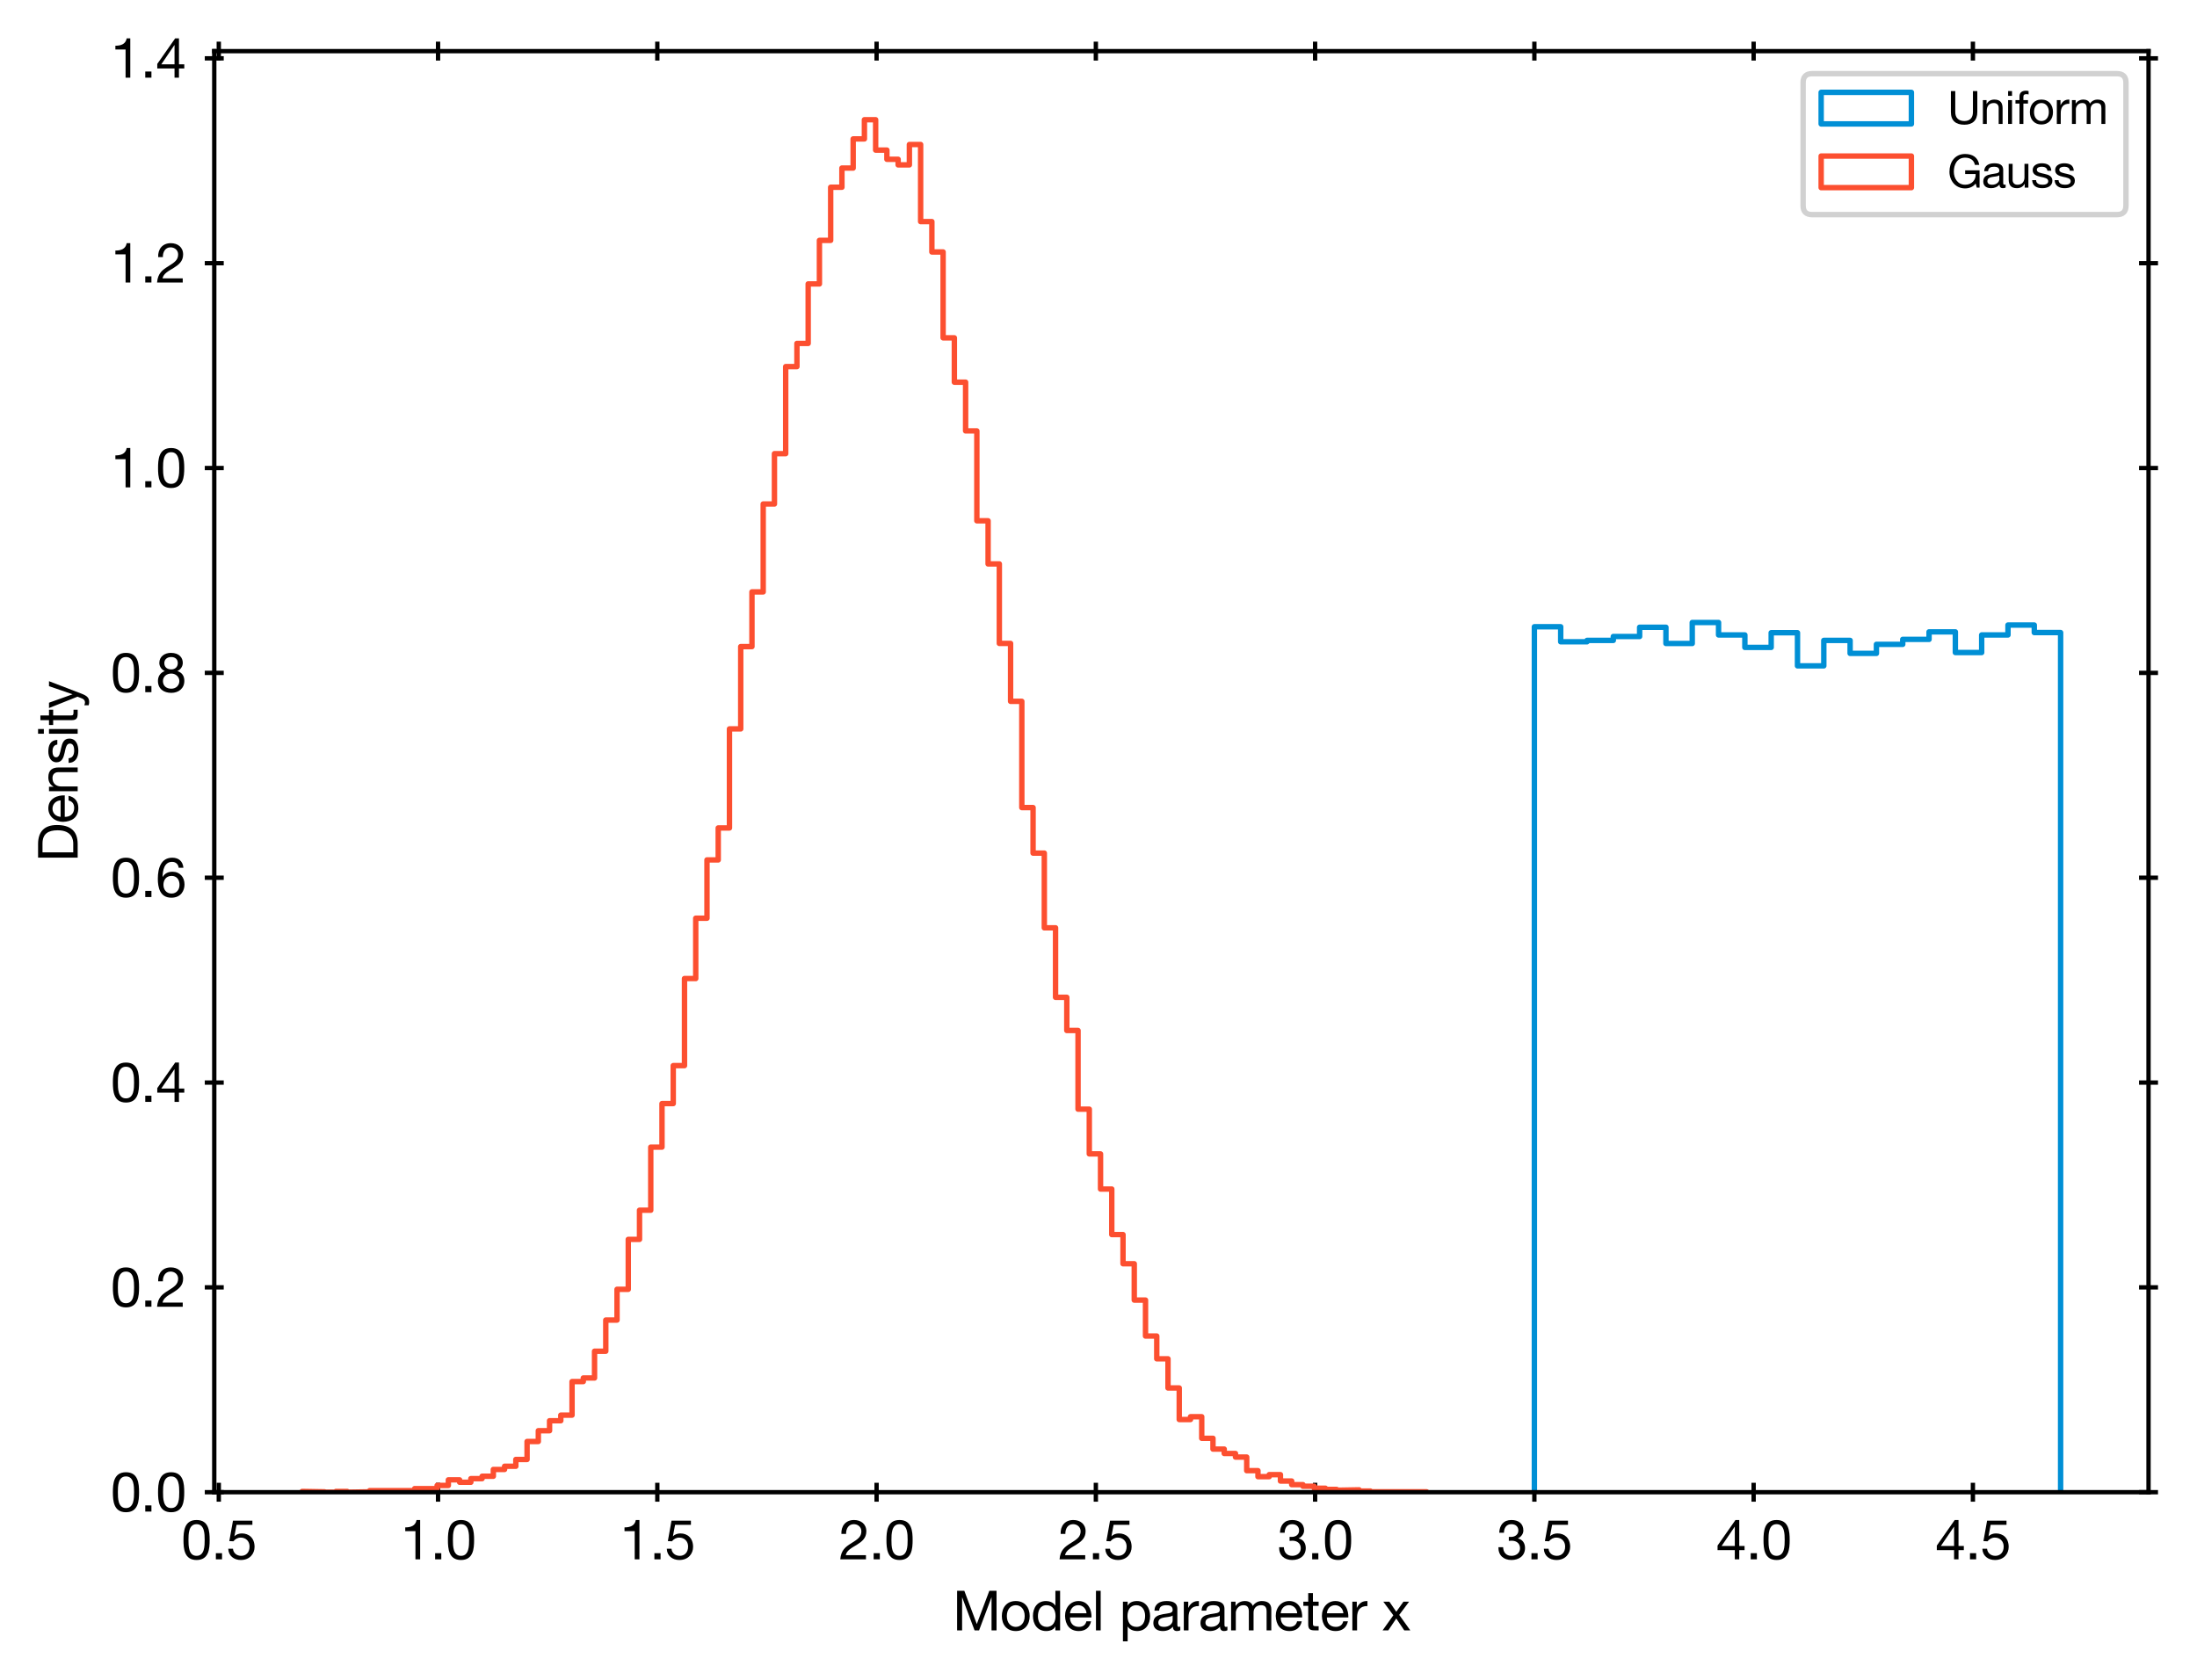 <?xml version="1.0" encoding="utf-8" standalone="no"?>
<!DOCTYPE svg PUBLIC "-//W3C//DTD SVG 1.1//EN"
  "http://www.w3.org/Graphics/SVG/1.1/DTD/svg11.dtd">
<svg height="310.242pt" version="1.1" viewBox="0 0 405.629 310.242" width="405.629pt" xmlns="http://www.w3.org/2000/svg" xmlns:xlink="http://www.w3.org/1999/xlink">
 <defs>
  <style type="text/css">*{stroke-linecap:butt;stroke-linejoin:round;}</style>
 </defs>
 <g id="figure_1">
  <g id="patch_1">
   <path d="M 0 310.242 
L 405.629 310.242 
L 405.629 0 
L 0 0 
z
" style="fill:#ffffff;"/>
  </g>
  <g id="axes_1">
   <g id="patch_2">
    <path d="M 39.559 275.551 
L 396.679 275.551 
L 396.679 9.439 
L 39.559 9.439 
z
" style="fill:#ffffff;"/>
   </g>
   <g id="matplotlib.axis_1">
    <g id="xtick_1">
     <g id="line2d_1">
      <defs>
       <path d="M 0 1.75 
L 0 -1.75 
" id="maa83fc5734" style="stroke:#000000;stroke-width:0.8;"/>
      </defs>
      <g>
       <use style="stroke:#000000;stroke-width:0.8;" x="40.395" xlink:href="#maa83fc5734" y="275.551"/>
      </g>
     </g>
     <g id="line2d_2">
      <g>
       <use style="stroke:#000000;stroke-width:0.8;" x="40.395" xlink:href="#maa83fc5734" y="9.439"/>
      </g>
     </g>
     <g id="text_1">
      <!-- 0.5 -->
      <g transform="translate(33.446 287.942)scale(0.1 -0.1)">
       <defs>
        <path d="M 269 2227 
C 269 1229 358 -77 1779 -77 
C 3200 -77 3290 1229 3290 2227 
C 3290 3232 3200 4538 1779 4538 
C 358 4538 269 3232 269 2227 
z
M 845 2234 
C 845 2906 851 4058 1779 4058 
C 2707 4058 2714 2906 2714 2234 
C 2714 1555 2707 403 1779 403 
C 851 403 845 1555 845 2234 
z
" id="HelveticaNeue-Roman-30" transform="scale(0.016)"/>
        <path d="M 531 0 
L 1242 0 
L 1242 710 
L 531 710 
L 531 0 
z
" id="HelveticaNeue-Roman-2e" transform="scale(0.016)"/>
        <path d="M 3008 4461 
L 768 4461 
L 346 2106 
L 813 2080 
C 1024 2336 1312 2509 1658 2509 
C 2266 2509 2682 2080 2682 1478 
C 2682 755 2240 403 1722 403 
C 1178 403 800 755 768 1222 
L 224 1222 
C 243 403 883 -77 1670 -77 
C 2726 -77 3258 666 3258 1434 
C 3258 2470 2598 2989 1792 2989 
C 1485 2989 1146 2886 947 2662 
L 934 2675 
L 1178 3981 
L 3008 3981 
L 3008 4461 
z
" id="HelveticaNeue-Roman-35" transform="scale(0.016)"/>
       </defs>
       <use xlink:href="#HelveticaNeue-Roman-30"/>
       <use x="55.6" xlink:href="#HelveticaNeue-Roman-2e"/>
       <use x="83.4" xlink:href="#HelveticaNeue-Roman-35"/>
      </g>
     </g>
    </g>
    <g id="xtick_2">
     <g id="line2d_3">
      <g>
       <use style="stroke:#000000;stroke-width:0.8;" x="80.878" xlink:href="#maa83fc5734" y="275.551"/>
      </g>
     </g>
     <g id="line2d_4">
      <g>
       <use style="stroke:#000000;stroke-width:0.8;" x="80.878" xlink:href="#maa83fc5734" y="9.439"/>
      </g>
     </g>
     <g id="text_2">
      <!-- 1.0 -->
      <g transform="translate(73.928 287.942)scale(0.1 -0.1)">
       <defs>
        <path d="M 2278 4538 
L 1862 4538 
C 1741 3853 1178 3686 557 3686 
L 557 3251 
L 1734 3251 
L 1734 0 
L 2278 0 
L 2278 4538 
z
" id="HelveticaNeue-Roman-31" transform="scale(0.016)"/>
       </defs>
       <use xlink:href="#HelveticaNeue-Roman-31"/>
       <use x="55.6" xlink:href="#HelveticaNeue-Roman-2e"/>
       <use x="83.4" xlink:href="#HelveticaNeue-Roman-30"/>
      </g>
     </g>
    </g>
    <g id="xtick_3">
     <g id="line2d_5">
      <g>
       <use style="stroke:#000000;stroke-width:0.8;" x="121.36" xlink:href="#maa83fc5734" y="275.551"/>
      </g>
     </g>
     <g id="line2d_6">
      <g>
       <use style="stroke:#000000;stroke-width:0.8;" x="121.36" xlink:href="#maa83fc5734" y="9.439"/>
      </g>
     </g>
     <g id="text_3">
      <!-- 1.5 -->
      <g transform="translate(114.411 287.942)scale(0.1 -0.1)">
       <use xlink:href="#HelveticaNeue-Roman-31"/>
       <use x="55.6" xlink:href="#HelveticaNeue-Roman-2e"/>
       <use x="83.4" xlink:href="#HelveticaNeue-Roman-35"/>
      </g>
     </g>
    </g>
    <g id="xtick_4">
     <g id="line2d_7">
      <g>
       <use style="stroke:#000000;stroke-width:0.8;" x="161.843" xlink:href="#maa83fc5734" y="275.551"/>
      </g>
     </g>
     <g id="line2d_8">
      <g>
       <use style="stroke:#000000;stroke-width:0.8;" x="161.843" xlink:href="#maa83fc5734" y="9.439"/>
      </g>
     </g>
     <g id="text_4">
      <!-- 2.0 -->
      <g transform="translate(154.893 287.942)scale(0.1 -0.1)">
       <defs>
        <path d="M 826 2931 
C 806 3475 1075 4058 1709 4058 
C 2189 4058 2586 3731 2586 3238 
C 2586 2611 2195 2330 1427 1856 
C 787 1459 243 1075 154 0 
L 3117 0 
L 3117 480 
L 787 480 
C 896 1043 1491 1331 2061 1677 
C 2624 2029 3162 2432 3162 3232 
C 3162 4077 2534 4538 1741 4538 
C 781 4538 237 3853 282 2931 
L 826 2931 
z
" id="HelveticaNeue-Roman-32" transform="scale(0.016)"/>
       </defs>
       <use xlink:href="#HelveticaNeue-Roman-32"/>
       <use x="55.6" xlink:href="#HelveticaNeue-Roman-2e"/>
       <use x="83.4" xlink:href="#HelveticaNeue-Roman-30"/>
      </g>
     </g>
    </g>
    <g id="xtick_5">
     <g id="line2d_9">
      <g>
       <use style="stroke:#000000;stroke-width:0.8;" x="202.325" xlink:href="#maa83fc5734" y="275.551"/>
      </g>
     </g>
     <g id="line2d_10">
      <g>
       <use style="stroke:#000000;stroke-width:0.8;" x="202.325" xlink:href="#maa83fc5734" y="9.439"/>
      </g>
     </g>
     <g id="text_5">
      <!-- 2.5 -->
      <g transform="translate(195.376 287.942)scale(0.1 -0.1)">
       <use xlink:href="#HelveticaNeue-Roman-32"/>
       <use x="55.6" xlink:href="#HelveticaNeue-Roman-2e"/>
       <use x="83.4" xlink:href="#HelveticaNeue-Roman-35"/>
      </g>
     </g>
    </g>
    <g id="xtick_6">
     <g id="line2d_11">
      <g>
       <use style="stroke:#000000;stroke-width:0.8;" x="242.807" xlink:href="#maa83fc5734" y="275.551"/>
      </g>
     </g>
     <g id="line2d_12">
      <g>
       <use style="stroke:#000000;stroke-width:0.8;" x="242.807" xlink:href="#maa83fc5734" y="9.439"/>
      </g>
     </g>
     <g id="text_6">
      <!-- 3.0 -->
      <g transform="translate(235.858 287.942)scale(0.1 -0.1)">
       <defs>
        <path d="M 1395 2131 
C 1498 2144 1613 2150 1722 2150 
C 2259 2150 2688 1850 2688 1280 
C 2688 730 2234 403 1702 403 
C 1082 403 755 813 736 1402 
L 192 1402 
C 173 467 781 -77 1702 -77 
C 2554 -77 3264 397 3264 1306 
C 3264 1850 2995 2285 2445 2406 
L 2445 2419 
C 2790 2579 3072 2925 3072 3322 
C 3072 4160 2477 4538 1690 4538 
C 781 4538 320 3936 288 3072 
L 832 3072 
C 838 3603 1094 4058 1690 4058 
C 2150 4058 2496 3802 2496 3328 
C 2496 2835 2093 2586 1632 2586 
C 1555 2586 1478 2586 1395 2592 
L 1395 2131 
z
" id="HelveticaNeue-Roman-33" transform="scale(0.016)"/>
       </defs>
       <use xlink:href="#HelveticaNeue-Roman-33"/>
       <use x="55.6" xlink:href="#HelveticaNeue-Roman-2e"/>
       <use x="83.4" xlink:href="#HelveticaNeue-Roman-30"/>
      </g>
     </g>
    </g>
    <g id="xtick_7">
     <g id="line2d_13">
      <g>
       <use style="stroke:#000000;stroke-width:0.8;" x="283.29" xlink:href="#maa83fc5734" y="275.551"/>
      </g>
     </g>
     <g id="line2d_14">
      <g>
       <use style="stroke:#000000;stroke-width:0.8;" x="283.29" xlink:href="#maa83fc5734" y="9.439"/>
      </g>
     </g>
     <g id="text_7">
      <!-- 3.5 -->
      <g transform="translate(276.341 287.942)scale(0.1 -0.1)">
       <use xlink:href="#HelveticaNeue-Roman-33"/>
       <use x="55.6" xlink:href="#HelveticaNeue-Roman-2e"/>
       <use x="83.4" xlink:href="#HelveticaNeue-Roman-35"/>
      </g>
     </g>
    </g>
    <g id="xtick_8">
     <g id="line2d_15">
      <g>
       <use style="stroke:#000000;stroke-width:0.8;" x="323.772" xlink:href="#maa83fc5734" y="275.551"/>
      </g>
     </g>
     <g id="line2d_16">
      <g>
       <use style="stroke:#000000;stroke-width:0.8;" x="323.772" xlink:href="#maa83fc5734" y="9.439"/>
      </g>
     </g>
     <g id="text_8">
      <!-- 4.0 -->
      <g transform="translate(316.823 287.942)scale(0.1 -0.1)">
       <defs>
        <path d="M 2682 4538 
L 2246 4538 
L 179 1587 
L 179 1062 
L 2170 1062 
L 2170 0 
L 2682 0 
L 2682 1062 
L 3296 1062 
L 3296 1542 
L 2682 1542 
L 2682 4538 
z
M 646 1542 
L 2157 3763 
L 2170 3763 
L 2170 1542 
L 646 1542 
z
" id="HelveticaNeue-Roman-34" transform="scale(0.016)"/>
       </defs>
       <use xlink:href="#HelveticaNeue-Roman-34"/>
       <use x="55.6" xlink:href="#HelveticaNeue-Roman-2e"/>
       <use x="83.4" xlink:href="#HelveticaNeue-Roman-30"/>
      </g>
     </g>
    </g>
    <g id="xtick_9">
     <g id="line2d_17">
      <g>
       <use style="stroke:#000000;stroke-width:0.8;" x="364.255" xlink:href="#maa83fc5734" y="275.551"/>
      </g>
     </g>
     <g id="line2d_18">
      <g>
       <use style="stroke:#000000;stroke-width:0.8;" x="364.255" xlink:href="#maa83fc5734" y="9.439"/>
      </g>
     </g>
     <g id="text_9">
      <!-- 4.5 -->
      <g transform="translate(357.306 287.942)scale(0.1 -0.1)">
       <use xlink:href="#HelveticaNeue-Roman-34"/>
       <use x="55.6" xlink:href="#HelveticaNeue-Roman-2e"/>
       <use x="83.4" xlink:href="#HelveticaNeue-Roman-35"/>
      </g>
     </g>
    </g>
    <g id="text_10">
     <!-- Model parameter x -->
     <g transform="translate(175.89 301.062)scale(0.1 -0.1)">
      <defs>
       <path d="M 512 0 
L 1088 0 
L 1088 3802 
L 1101 3802 
L 2528 0 
L 3046 0 
L 4474 3802 
L 4486 3802 
L 4486 0 
L 5062 0 
L 5062 4570 
L 4230 4570 
L 2784 730 
L 1344 4570 
L 512 4570 
L 512 0 
z
" id="HelveticaNeue-Roman-4d" transform="scale(0.016)"/>
       <path d="M 230 1651 
C 230 685 787 -77 1837 -77 
C 2886 -77 3443 685 3443 1651 
C 3443 2624 2886 3386 1837 3386 
C 787 3386 230 2624 230 1651 
z
M 806 1651 
C 806 2458 1267 2906 1837 2906 
C 2406 2906 2867 2458 2867 1651 
C 2867 851 2406 403 1837 403 
C 1267 403 806 851 806 1651 
z
" id="HelveticaNeue-Roman-6f" transform="scale(0.016)"/>
       <path d="M 3366 4570 
L 2822 4570 
L 2822 2867 
L 2810 2867 
C 2566 3258 2080 3386 1741 3386 
C 730 3386 230 2598 230 1664 
C 230 730 736 -77 1754 -77 
C 2208 -77 2630 83 2810 448 
L 2822 448 
L 2822 0 
L 3366 0 
L 3366 4570 
z
M 806 1626 
C 806 2272 1056 2906 1798 2906 
C 2547 2906 2842 2304 2842 1651 
C 2842 1030 2560 403 1830 403 
C 1126 403 806 1005 806 1626 
z
" id="HelveticaNeue-Roman-64" transform="scale(0.016)"/>
       <path d="M 2694 1050 
C 2598 621 2285 403 1837 403 
C 1114 403 787 915 806 1491 
L 3283 1491 
C 3315 2291 2957 3386 1786 3386 
C 883 3386 230 2656 230 1664 
C 262 653 762 -77 1818 -77 
C 2560 -77 3085 320 3232 1050 
L 2694 1050 
z
M 806 1971 
C 845 2477 1184 2906 1754 2906 
C 2291 2906 2682 2490 2707 1971 
L 806 1971 
z
" id="HelveticaNeue-Roman-65" transform="scale(0.016)"/>
       <path d="M 442 0 
L 986 0 
L 986 4570 
L 442 4570 
L 442 0 
z
" id="HelveticaNeue-Roman-6c" transform="scale(0.016)"/>
       <path id="HelveticaNeue-Roman-20" transform="scale(0.016)"/>
       <path d="M 2989 1683 
C 2989 1037 2739 403 1997 403 
C 1248 403 954 1005 954 1658 
C 954 2278 1235 2906 1965 2906 
C 2669 2906 2989 2304 2989 1683 
z
M 429 -1267 
L 973 -1267 
L 973 442 
L 986 442 
C 1229 51 1715 -77 2054 -77 
C 3066 -77 3565 710 3565 1645 
C 3565 2579 3059 3386 2042 3386 
C 1587 3386 1165 3226 986 2861 
L 973 2861 
L 973 3309 
L 429 3309 
L 429 -1267 
z
" id="HelveticaNeue-Roman-70" transform="scale(0.016)"/>
       <path d="M 2458 1152 
C 2458 851 2163 403 1446 403 
C 1114 403 806 531 806 890 
C 806 1293 1114 1421 1472 1485 
C 1837 1549 2246 1555 2458 1709 
L 2458 1152 
z
M 3341 435 
C 3270 410 3219 403 3174 403 
C 3002 403 3002 518 3002 774 
L 3002 2477 
C 3002 3251 2355 3386 1760 3386 
C 1024 3386 390 3098 358 2278 
L 902 2278 
C 928 2765 1267 2906 1728 2906 
C 2074 2906 2464 2829 2464 2355 
C 2464 1946 1952 1984 1350 1869 
C 787 1760 230 1600 230 851 
C 230 192 723 -77 1325 -77 
C 1786 -77 2189 83 2490 435 
C 2490 77 2669 -77 2950 -77 
C 3123 -77 3245 -45 3341 13 
L 3341 435 
z
" id="HelveticaNeue-Roman-61" transform="scale(0.016)"/>
       <path d="M 390 0 
L 934 0 
L 934 1472 
C 934 2310 1254 2810 2131 2810 
L 2131 3386 
C 1542 3405 1178 3142 915 2611 
L 902 2611 
L 902 3309 
L 390 3309 
L 390 0 
z
" id="HelveticaNeue-Roman-72" transform="scale(0.016)"/>
       <path d="M 410 0 
L 954 0 
L 954 2061 
C 954 2310 1190 2906 1837 2906 
C 2323 2906 2458 2598 2458 2170 
L 2458 0 
L 3002 0 
L 3002 2061 
C 3002 2573 3341 2906 3866 2906 
C 4397 2906 4506 2579 4506 2170 
L 4506 0 
L 5050 0 
L 5050 2426 
C 5050 3110 4608 3386 3949 3386 
C 3526 3386 3136 3174 2912 2822 
C 2778 3226 2406 3386 2003 3386 
C 1549 3386 1178 3194 934 2822 
L 922 2822 
L 922 3309 
L 410 3309 
L 410 0 
z
" id="HelveticaNeue-Roman-6d" transform="scale(0.016)"/>
       <path d="M 1165 4301 
L 621 4301 
L 621 3309 
L 58 3309 
L 58 2829 
L 621 2829 
L 621 723 
C 621 115 845 0 1408 0 
L 1824 0 
L 1824 480 
L 1574 480 
C 1235 480 1165 525 1165 774 
L 1165 2829 
L 1824 2829 
L 1824 3309 
L 1165 3309 
L 1165 4301 
z
" id="HelveticaNeue-Roman-74" transform="scale(0.016)"/>
       <path d="M 58 0 
L 717 0 
L 1638 1370 
L 2560 0 
L 3258 0 
L 1978 1786 
L 3117 3309 
L 2464 3309 
L 1638 2150 
L 845 3309 
L 147 3309 
L 1299 1741 
L 58 0 
z
" id="HelveticaNeue-Roman-78" transform="scale(0.016)"/>
      </defs>
      <use xlink:href="#HelveticaNeue-Roman-4d"/>
      <use x="87.1" xlink:href="#HelveticaNeue-Roman-6f"/>
      <use x="144.5" xlink:href="#HelveticaNeue-Roman-64"/>
      <use x="203.8" xlink:href="#HelveticaNeue-Roman-65"/>
      <use x="257.5" xlink:href="#HelveticaNeue-Roman-6c"/>
      <use x="279.7" xlink:href="#HelveticaNeue-Roman-20"/>
      <use x="307.5" xlink:href="#HelveticaNeue-Roman-70"/>
      <use x="366.8" xlink:href="#HelveticaNeue-Roman-61"/>
      <use x="420.5" xlink:href="#HelveticaNeue-Roman-72"/>
      <use x="453.8" xlink:href="#HelveticaNeue-Roman-61"/>
      <use x="507.5" xlink:href="#HelveticaNeue-Roman-6d"/>
      <use x="592.8" xlink:href="#HelveticaNeue-Roman-65"/>
      <use x="646.5" xlink:href="#HelveticaNeue-Roman-74"/>
      <use x="678" xlink:href="#HelveticaNeue-Roman-65"/>
      <use x="731.7" xlink:href="#HelveticaNeue-Roman-72"/>
      <use x="765" xlink:href="#HelveticaNeue-Roman-20"/>
      <use x="792.8" xlink:href="#HelveticaNeue-Roman-78"/>
     </g>
    </g>
   </g>
   <g id="matplotlib.axis_2">
    <g id="ytick_1">
     <g id="line2d_19">
      <defs>
       <path d="M 1.75 0 
L -1.75 -0 
" id="m26e073497e" style="stroke:#000000;stroke-width:0.8;"/>
      </defs>
      <g>
       <use style="stroke:#000000;stroke-width:0.8;" x="39.559" xlink:href="#m26e073497e" y="275.551"/>
      </g>
     </g>
     <g id="line2d_20">
      <g>
       <use style="stroke:#000000;stroke-width:0.8;" x="396.679" xlink:href="#m26e073497e" y="275.551"/>
      </g>
     </g>
     <g id="text_11">
      <!-- 0.0 -->
      <g transform="translate(20.411 279.122)scale(0.1 -0.1)">
       <use xlink:href="#HelveticaNeue-Roman-30"/>
       <use x="55.6" xlink:href="#HelveticaNeue-Roman-2e"/>
       <use x="83.4" xlink:href="#HelveticaNeue-Roman-30"/>
      </g>
     </g>
    </g>
    <g id="ytick_2">
     <g id="line2d_21">
      <g>
       <use style="stroke:#000000;stroke-width:0.8;" x="39.559" xlink:href="#m26e073497e" y="237.725"/>
      </g>
     </g>
     <g id="line2d_22">
      <g>
       <use style="stroke:#000000;stroke-width:0.8;" x="396.679" xlink:href="#m26e073497e" y="237.725"/>
      </g>
     </g>
     <g id="text_12">
      <!-- 0.2 -->
      <g transform="translate(20.411 241.296)scale(0.1 -0.1)">
       <use xlink:href="#HelveticaNeue-Roman-30"/>
       <use x="55.6" xlink:href="#HelveticaNeue-Roman-2e"/>
       <use x="83.4" xlink:href="#HelveticaNeue-Roman-32"/>
      </g>
     </g>
    </g>
    <g id="ytick_3">
     <g id="line2d_23">
      <g>
       <use style="stroke:#000000;stroke-width:0.8;" x="39.559" xlink:href="#m26e073497e" y="199.9"/>
      </g>
     </g>
     <g id="line2d_24">
      <g>
       <use style="stroke:#000000;stroke-width:0.8;" x="396.679" xlink:href="#m26e073497e" y="199.9"/>
      </g>
     </g>
     <g id="text_13">
      <!-- 0.4 -->
      <g transform="translate(20.411 203.47)scale(0.1 -0.1)">
       <use xlink:href="#HelveticaNeue-Roman-30"/>
       <use x="55.6" xlink:href="#HelveticaNeue-Roman-2e"/>
       <use x="83.4" xlink:href="#HelveticaNeue-Roman-34"/>
      </g>
     </g>
    </g>
    <g id="ytick_4">
     <g id="line2d_25">
      <g>
       <use style="stroke:#000000;stroke-width:0.8;" x="39.559" xlink:href="#m26e073497e" y="162.074"/>
      </g>
     </g>
     <g id="line2d_26">
      <g>
       <use style="stroke:#000000;stroke-width:0.8;" x="396.679" xlink:href="#m26e073497e" y="162.074"/>
      </g>
     </g>
     <g id="text_14">
      <!-- 0.6 -->
      <g transform="translate(20.411 165.644)scale(0.1 -0.1)">
       <defs>
        <path d="M 1830 2438 
C 2451 2438 2746 1971 2746 1408 
C 2746 870 2419 403 1830 403 
C 1235 403 890 851 890 1414 
C 890 1984 1222 2438 1830 2438 
z
M 3194 3379 
C 3130 4115 2662 4538 1914 4538 
C 621 4538 243 3354 243 2106 
C 243 1152 461 -77 1805 -77 
C 2950 -77 3322 787 3322 1446 
C 3322 2285 2803 2918 1933 2918 
C 1440 2918 1056 2739 800 2323 
L 787 2336 
C 813 3034 960 4058 1888 4058 
C 2317 4058 2598 3789 2650 3379 
L 3194 3379 
z
" id="HelveticaNeue-Roman-36" transform="scale(0.016)"/>
       </defs>
       <use xlink:href="#HelveticaNeue-Roman-30"/>
       <use x="55.6" xlink:href="#HelveticaNeue-Roman-2e"/>
       <use x="83.4" xlink:href="#HelveticaNeue-Roman-36"/>
      </g>
     </g>
    </g>
    <g id="ytick_5">
     <g id="line2d_27">
      <g>
       <use style="stroke:#000000;stroke-width:0.8;" x="39.559" xlink:href="#m26e073497e" y="124.248"/>
      </g>
     </g>
     <g id="line2d_28">
      <g>
       <use style="stroke:#000000;stroke-width:0.8;" x="396.679" xlink:href="#m26e073497e" y="124.248"/>
      </g>
     </g>
     <g id="text_15">
      <!-- 0.8 -->
      <g transform="translate(20.411 127.818)scale(0.1 -0.1)">
       <defs>
        <path d="M 832 1280 
C 832 1805 1254 2150 1792 2150 
C 2304 2150 2726 1779 2726 1286 
C 2726 781 2342 403 1798 403 
C 1235 403 832 736 832 1280 
z
M 416 3379 
C 416 2970 672 2592 1050 2438 
C 544 2259 256 1843 256 1306 
C 256 378 928 -77 1798 -77 
C 2637 -77 3302 429 3302 1306 
C 3302 1869 3040 2266 2496 2438 
C 2867 2605 3123 2976 3123 3379 
C 3123 3955 2739 4538 1747 4538 
C 1050 4538 416 4128 416 3379 
z
M 992 3360 
C 992 3814 1350 4058 1786 4058 
C 2227 4058 2547 3814 2547 3360 
C 2547 2899 2227 2630 1798 2630 
C 1350 2630 992 2861 992 3360 
z
" id="HelveticaNeue-Roman-38" transform="scale(0.016)"/>
       </defs>
       <use xlink:href="#HelveticaNeue-Roman-30"/>
       <use x="55.6" xlink:href="#HelveticaNeue-Roman-2e"/>
       <use x="83.4" xlink:href="#HelveticaNeue-Roman-38"/>
      </g>
     </g>
    </g>
    <g id="ytick_6">
     <g id="line2d_29">
      <g>
       <use style="stroke:#000000;stroke-width:0.8;" x="39.559" xlink:href="#m26e073497e" y="86.422"/>
      </g>
     </g>
     <g id="line2d_30">
      <g>
       <use style="stroke:#000000;stroke-width:0.8;" x="396.679" xlink:href="#m26e073497e" y="86.422"/>
      </g>
     </g>
     <g id="text_16">
      <!-- 1.0 -->
      <g transform="translate(20.411 89.992)scale(0.1 -0.1)">
       <use xlink:href="#HelveticaNeue-Roman-31"/>
       <use x="55.6" xlink:href="#HelveticaNeue-Roman-2e"/>
       <use x="83.4" xlink:href="#HelveticaNeue-Roman-30"/>
      </g>
     </g>
    </g>
    <g id="ytick_7">
     <g id="line2d_31">
      <g>
       <use style="stroke:#000000;stroke-width:0.8;" x="39.559" xlink:href="#m26e073497e" y="48.596"/>
      </g>
     </g>
     <g id="line2d_32">
      <g>
       <use style="stroke:#000000;stroke-width:0.8;" x="396.679" xlink:href="#m26e073497e" y="48.596"/>
      </g>
     </g>
     <g id="text_17">
      <!-- 1.2 -->
      <g transform="translate(20.411 52.166)scale(0.1 -0.1)">
       <use xlink:href="#HelveticaNeue-Roman-31"/>
       <use x="55.6" xlink:href="#HelveticaNeue-Roman-2e"/>
       <use x="83.4" xlink:href="#HelveticaNeue-Roman-32"/>
      </g>
     </g>
    </g>
    <g id="ytick_8">
     <g id="line2d_33">
      <g>
       <use style="stroke:#000000;stroke-width:0.8;" x="39.559" xlink:href="#m26e073497e" y="10.77"/>
      </g>
     </g>
     <g id="line2d_34">
      <g>
       <use style="stroke:#000000;stroke-width:0.8;" x="396.679" xlink:href="#m26e073497e" y="10.77"/>
      </g>
     </g>
     <g id="text_18">
      <!-- 1.4 -->
      <g transform="translate(20.411 14.341)scale(0.1 -0.1)">
       <use xlink:href="#HelveticaNeue-Roman-31"/>
       <use x="55.6" xlink:href="#HelveticaNeue-Roman-2e"/>
       <use x="83.4" xlink:href="#HelveticaNeue-Roman-34"/>
      </g>
     </g>
    </g>
    <g id="text_19">
     <!-- Density -->
     <g transform="translate(14.341 159.166)rotate(-90)scale(0.1 -0.1)">
      <defs>
       <path d="M 499 0 
L 2067 0 
C 3590 0 4262 864 4262 2394 
C 4262 3866 3475 4570 2067 4570 
L 499 4570 
L 499 0 
z
M 1107 4058 
L 2131 4058 
C 3251 4058 3654 3398 3654 2310 
C 3654 627 2534 512 2118 512 
L 1107 512 
L 1107 4058 
z
" id="HelveticaNeue-Roman-44" transform="scale(0.016)"/>
       <path d="M 410 0 
L 954 0 
L 954 1869 
C 954 2464 1274 2906 1933 2906 
C 2349 2906 2605 2643 2605 2240 
L 2605 0 
L 3149 0 
L 3149 2176 
C 3149 2886 2880 3386 2010 3386 
C 1536 3386 1165 3194 934 2784 
L 922 2784 
L 922 3309 
L 410 3309 
L 410 0 
z
" id="HelveticaNeue-Roman-6e" transform="scale(0.016)"/>
       <path d="M 198 1043 
C 230 224 858 -77 1600 -77 
C 2272 -77 3008 179 3008 966 
C 3008 1606 2470 1786 1926 1907 
C 1421 2029 845 2093 845 2483 
C 845 2816 1222 2906 1549 2906 
C 1907 2906 2278 2771 2317 2349 
L 2861 2349 
C 2816 3155 2234 3386 1504 3386 
C 928 3386 269 3110 269 2445 
C 269 1811 813 1632 1350 1510 
C 1894 1389 2432 1318 2432 896 
C 2432 480 1971 403 1632 403 
C 1184 403 762 557 742 1043 
L 198 1043 
z
" id="HelveticaNeue-Roman-73" transform="scale(0.016)"/>
       <path d="M 442 0 
L 986 0 
L 986 3309 
L 442 3309 
L 442 0 
z
M 986 4570 
L 442 4570 
L 442 3904 
L 986 3904 
L 986 4570 
z
" id="HelveticaNeue-Roman-69" transform="scale(0.016)"/>
       <path d="M 3149 3309 
L 2573 3309 
L 1645 602 
L 1632 602 
L 666 3309 
L 51 3309 
L 1363 19 
L 1139 -544 
C 1037 -736 915 -845 691 -845 
C 582 -845 474 -800 371 -768 
L 371 -1267 
C 493 -1312 621 -1325 749 -1325 
C 1235 -1325 1459 -1088 1709 -442 
L 3149 3309 
z
" id="HelveticaNeue-Roman-79" transform="scale(0.016)"/>
      </defs>
      <use xlink:href="#HelveticaNeue-Roman-44"/>
      <use x="70.4" xlink:href="#HelveticaNeue-Roman-65"/>
      <use x="124.1" xlink:href="#HelveticaNeue-Roman-6e"/>
      <use x="179.7" xlink:href="#HelveticaNeue-Roman-73"/>
      <use x="229.7" xlink:href="#HelveticaNeue-Roman-69"/>
      <use x="251.9" xlink:href="#HelveticaNeue-Roman-74"/>
      <use x="283.4" xlink:href="#HelveticaNeue-Roman-79"/>
     </g>
    </g>
   </g>
   <g id="patch_3">
    <path clip-path="url(#p5fd54bdd65)" d="M 283.29 275.551 
L 283.29 115.735 
L 288.148 115.735 
L 288.148 118.509 
L 293.006 118.509 
L 293.006 118.257 
L 297.864 118.257 
L 297.864 117.532 
L 302.721 117.532 
L 302.721 115.829 
L 307.579 115.829 
L 307.579 118.824 
L 312.437 118.824 
L 312.437 114.947 
L 317.295 114.947 
L 317.295 117.248 
L 322.153 117.248 
L 322.153 119.549 
L 327.011 119.549 
L 327.011 116.838 
L 331.868 116.838 
L 331.868 122.953 
L 336.726 122.953 
L 336.726 118.257 
L 341.584 118.257 
L 341.584 120.652 
L 346.442 120.652 
L 346.442 118.982 
L 351.3 118.982 
L 351.3 118.067 
L 356.158 118.067 
L 356.158 116.681 
L 361.015 116.681 
L 361.015 120.495 
L 365.873 120.495 
L 365.873 117.248 
L 370.731 117.248 
L 370.731 115.42 
L 375.589 115.42 
L 375.589 116.807 
L 380.447 116.807 
L 380.447 275.551 
" style="fill:none;stroke:#008fd5;stroke-linejoin:miter;"/>
   </g>
   <g id="patch_4">
    <path clip-path="url(#p5fd54bdd65)" d="M 55.792 275.551 
L 55.792 275.404 
L 59.944 275.478 
L 59.944 275.551 
L 62.02 275.551 
L 62.02 275.404 
L 64.096 275.404 
L 64.096 275.551 
L 68.248 275.478 
L 68.248 275.256 
L 76.552 275.256 
L 76.552 274.887 
L 80.704 274.887 
L 80.704 274.297 
L 82.78 274.297 
L 82.78 273.265 
L 84.857 273.265 
L 84.857 273.707 
L 86.933 273.707 
L 86.933 273.043 
L 89.009 273.043 
L 89.009 272.601 
L 91.085 272.601 
L 91.085 271.347 
L 93.161 271.347 
L 93.161 270.757 
L 95.237 270.757 
L 95.237 269.503 
L 97.313 269.503 
L 97.313 266.184 
L 99.389 266.184 
L 99.389 264.192 
L 101.465 264.192 
L 101.465 262.348 
L 103.541 262.348 
L 103.541 261.316 
L 105.617 261.316 
L 105.617 255.12 
L 107.693 255.12 
L 107.693 254.456 
L 109.769 254.456 
L 109.769 249.514 
L 111.845 249.514 
L 111.845 243.761 
L 113.921 243.761 
L 113.921 238.081 
L 115.997 238.081 
L 115.997 228.861 
L 118.073 228.861 
L 118.073 223.477 
L 120.149 223.477 
L 120.149 211.822 
L 122.225 211.822 
L 122.225 203.783 
L 124.301 203.783 
L 124.301 196.775 
L 126.377 196.775 
L 126.377 180.696 
L 128.453 180.696 
L 128.453 169.558 
L 130.529 169.558 
L 130.529 158.789 
L 132.605 158.789 
L 132.605 152.888 
L 134.681 152.888 
L 134.681 134.596 
L 136.757 134.596 
L 136.757 119.401 
L 138.833 119.401 
L 138.833 109.296 
L 140.909 109.296 
L 140.909 93.069 
L 142.985 93.069 
L 142.985 83.775 
L 145.061 83.775 
L 145.061 67.695 
L 147.137 67.695 
L 147.137 63.417 
L 149.213 63.417 
L 149.213 52.427 
L 151.289 52.427 
L 151.289 44.387 
L 153.365 44.387 
L 153.365 34.577 
L 155.442 34.577 
L 155.442 31.036 
L 157.518 31.036 
L 157.518 25.652 
L 159.594 25.652 
L 159.594 22.111 
L 161.67 22.111 
L 161.67 27.717 
L 163.746 27.717 
L 163.746 29.414 
L 165.822 29.414 
L 165.822 30.446 
L 167.898 30.446 
L 167.898 26.684 
L 169.974 26.684 
L 169.974 40.92 
L 172.05 40.92 
L 172.05 46.526 
L 174.126 46.526 
L 174.126 62.384 
L 176.202 62.384 
L 176.202 70.572 
L 178.278 70.572 
L 178.278 79.57 
L 180.354 79.57 
L 180.354 96.167 
L 182.43 96.167 
L 182.43 104.133 
L 184.506 104.133 
L 184.506 118.811 
L 186.582 118.811 
L 186.582 129.506 
L 188.658 129.506 
L 188.658 149.126 
L 190.734 149.126 
L 190.734 157.535 
L 192.81 157.535 
L 192.81 171.328 
L 194.886 171.328 
L 194.886 184.162 
L 196.962 184.162 
L 196.962 190.285 
L 199.038 190.285 
L 199.038 204.815 
L 201.114 204.815 
L 201.114 213.076 
L 203.19 213.076 
L 203.19 219.567 
L 205.266 219.567 
L 205.266 227.976 
L 207.342 227.976 
L 207.342 233.36 
L 209.418 233.36 
L 209.418 240.073 
L 211.494 240.073 
L 211.494 246.711 
L 213.57 246.711 
L 213.57 250.915 
L 215.646 250.915 
L 215.646 256.3 
L 217.722 256.3 
L 217.722 262.127 
L 219.798 262.127 
L 219.798 261.611 
L 221.874 261.611 
L 221.874 265.594 
L 223.95 265.594 
L 223.95 267.585 
L 226.027 267.585 
L 226.027 268.397 
L 228.103 268.397 
L 228.103 269.06 
L 230.179 269.06 
L 230.179 271.568 
L 232.255 271.568 
L 232.255 272.675 
L 234.331 272.675 
L 234.331 272.306 
L 236.407 272.306 
L 236.407 273.486 
L 238.483 273.486 
L 238.483 274.15 
L 240.559 274.15 
L 240.559 274.445 
L 242.635 274.445 
L 242.635 274.814 
L 244.711 274.814 
L 244.711 275.035 
L 246.787 275.035 
L 246.787 275.182 
L 250.939 275.109 
L 250.939 275.33 
L 253.015 275.33 
L 253.015 275.478 
L 263.395 275.478 
L 263.395 275.551 
" style="fill:none;stroke:#fc4f30;stroke-linejoin:miter;"/>
   </g>
   <g id="patch_5">
    <path d="M 39.559 275.551 
L 39.559 9.439 
" style="fill:none;stroke:#000000;stroke-linecap:square;stroke-linejoin:miter;stroke-width:0.8;"/>
   </g>
   <g id="patch_6">
    <path d="M 396.679 275.551 
L 396.679 9.439 
" style="fill:none;stroke:#000000;stroke-linecap:square;stroke-linejoin:miter;stroke-width:0.8;"/>
   </g>
   <g id="patch_7">
    <path d="M 39.559 275.551 
L 396.679 275.551 
" style="fill:none;stroke:#000000;stroke-linecap:square;stroke-linejoin:miter;stroke-width:0.8;"/>
   </g>
   <g id="patch_8">
    <path d="M 39.559 9.439 
L 396.679 9.439 
" style="fill:none;stroke:#000000;stroke-linecap:square;stroke-linejoin:miter;stroke-width:0.8;"/>
   </g>
   <g id="legend_1">
    <g id="patch_9">
     <path d="M 334.571 39.628 
L 390.848 39.628 
Q 392.514 39.628 392.514 37.962 
L 392.514 15.27 
Q 392.514 13.604 390.848 13.604 
L 334.571 13.604 
Q 332.905 13.604 332.905 15.27 
L 332.905 37.962 
Q 332.905 39.628 334.571 39.628 
z
" style="fill:#ffffff;opacity:0.9;stroke:#cccccc;stroke-linejoin:miter;"/>
    </g>
    <g id="patch_10">
     <path d="M 336.237 22.884 
L 352.897 22.884 
L 352.897 17.053 
L 336.237 17.053 
z
" style="fill:none;stroke:#008fd5;stroke-linejoin:miter;"/>
    </g>
    <g id="text_20">
     <!-- Uniform -->
     <g transform="translate(359.561 22.884)scale(0.083 -0.083)">
      <defs>
       <path d="M 4147 4570 
L 3539 4570 
L 3539 1651 
C 3539 845 3117 403 2349 403 
C 1542 403 1082 845 1082 1651 
L 1082 4570 
L 474 4570 
L 474 1651 
C 474 435 1171 -109 2349 -109 
C 3488 -109 4147 499 4147 1651 
L 4147 4570 
z
" id="HelveticaNeue-Roman-55" transform="scale(0.016)"/>
       <path d="M 634 0 
L 1178 0 
L 1178 2829 
L 1818 2829 
L 1818 3309 
L 1178 3309 
L 1178 3770 
C 1178 4058 1331 4141 1594 4141 
C 1690 4141 1805 4128 1901 4096 
L 1901 4570 
C 1798 4602 1651 4621 1549 4621 
C 954 4621 634 4339 634 3802 
L 634 3309 
L 77 3309 
L 77 2829 
L 634 2829 
L 634 0 
z
" id="HelveticaNeue-Roman-66" transform="scale(0.016)"/>
      </defs>
      <use xlink:href="#HelveticaNeue-Roman-55"/>
      <use x="72.2" xlink:href="#HelveticaNeue-Roman-6e"/>
      <use x="127.8" xlink:href="#HelveticaNeue-Roman-69"/>
      <use x="150" xlink:href="#HelveticaNeue-Roman-66"/>
      <use x="179.6" xlink:href="#HelveticaNeue-Roman-6f"/>
      <use x="237" xlink:href="#HelveticaNeue-Roman-72"/>
      <use x="270.3" xlink:href="#HelveticaNeue-Roman-6d"/>
     </g>
    </g>
    <g id="patch_11">
     <path d="M 336.237 34.647 
L 352.897 34.647 
L 352.897 28.816 
L 336.237 28.816 
z
" style="fill:none;stroke:#fc4f30;stroke-linejoin:miter;"/>
    </g>
    <g id="text_21">
     <!-- Gauss -->
     <g transform="translate(359.561 34.647)scale(0.083 -0.083)">
      <defs>
       <path d="M 4077 0 
L 4461 0 
L 4461 2406 
L 2458 2406 
L 2458 1894 
L 3917 1894 
C 3955 1062 3392 403 2451 403 
C 1434 403 883 1274 883 2227 
C 883 3206 1344 4166 2451 4166 
C 3130 4166 3686 3853 3808 3162 
L 4416 3162 
C 4243 4230 3450 4678 2451 4678 
C 1005 4678 275 3526 275 2195 
C 275 1005 1088 -109 2451 -109 
C 2989 -109 3565 90 3917 570 
L 4077 0 
z
" id="HelveticaNeue-Roman-47" transform="scale(0.016)"/>
       <path d="M 3149 3309 
L 2605 3309 
L 2605 1440 
C 2605 845 2285 403 1626 403 
C 1210 403 954 666 954 1069 
L 954 3309 
L 410 3309 
L 410 1133 
C 410 422 678 -77 1549 -77 
C 2022 -77 2394 115 2624 525 
L 2637 525 
L 2637 0 
L 3149 0 
L 3149 3309 
z
" id="HelveticaNeue-Roman-75" transform="scale(0.016)"/>
      </defs>
      <use xlink:href="#HelveticaNeue-Roman-47"/>
      <use x="75.9" xlink:href="#HelveticaNeue-Roman-61"/>
      <use x="129.6" xlink:href="#HelveticaNeue-Roman-75"/>
      <use x="185.2" xlink:href="#HelveticaNeue-Roman-73"/>
      <use x="235.2" xlink:href="#HelveticaNeue-Roman-73"/>
     </g>
    </g>
   </g>
  </g>
 </g>
 <defs>
  <clipPath id="p5fd54bdd65">
   <rect height="266.112" width="357.12" x="39.559" y="9.439"/>
  </clipPath>
 </defs>
</svg>
